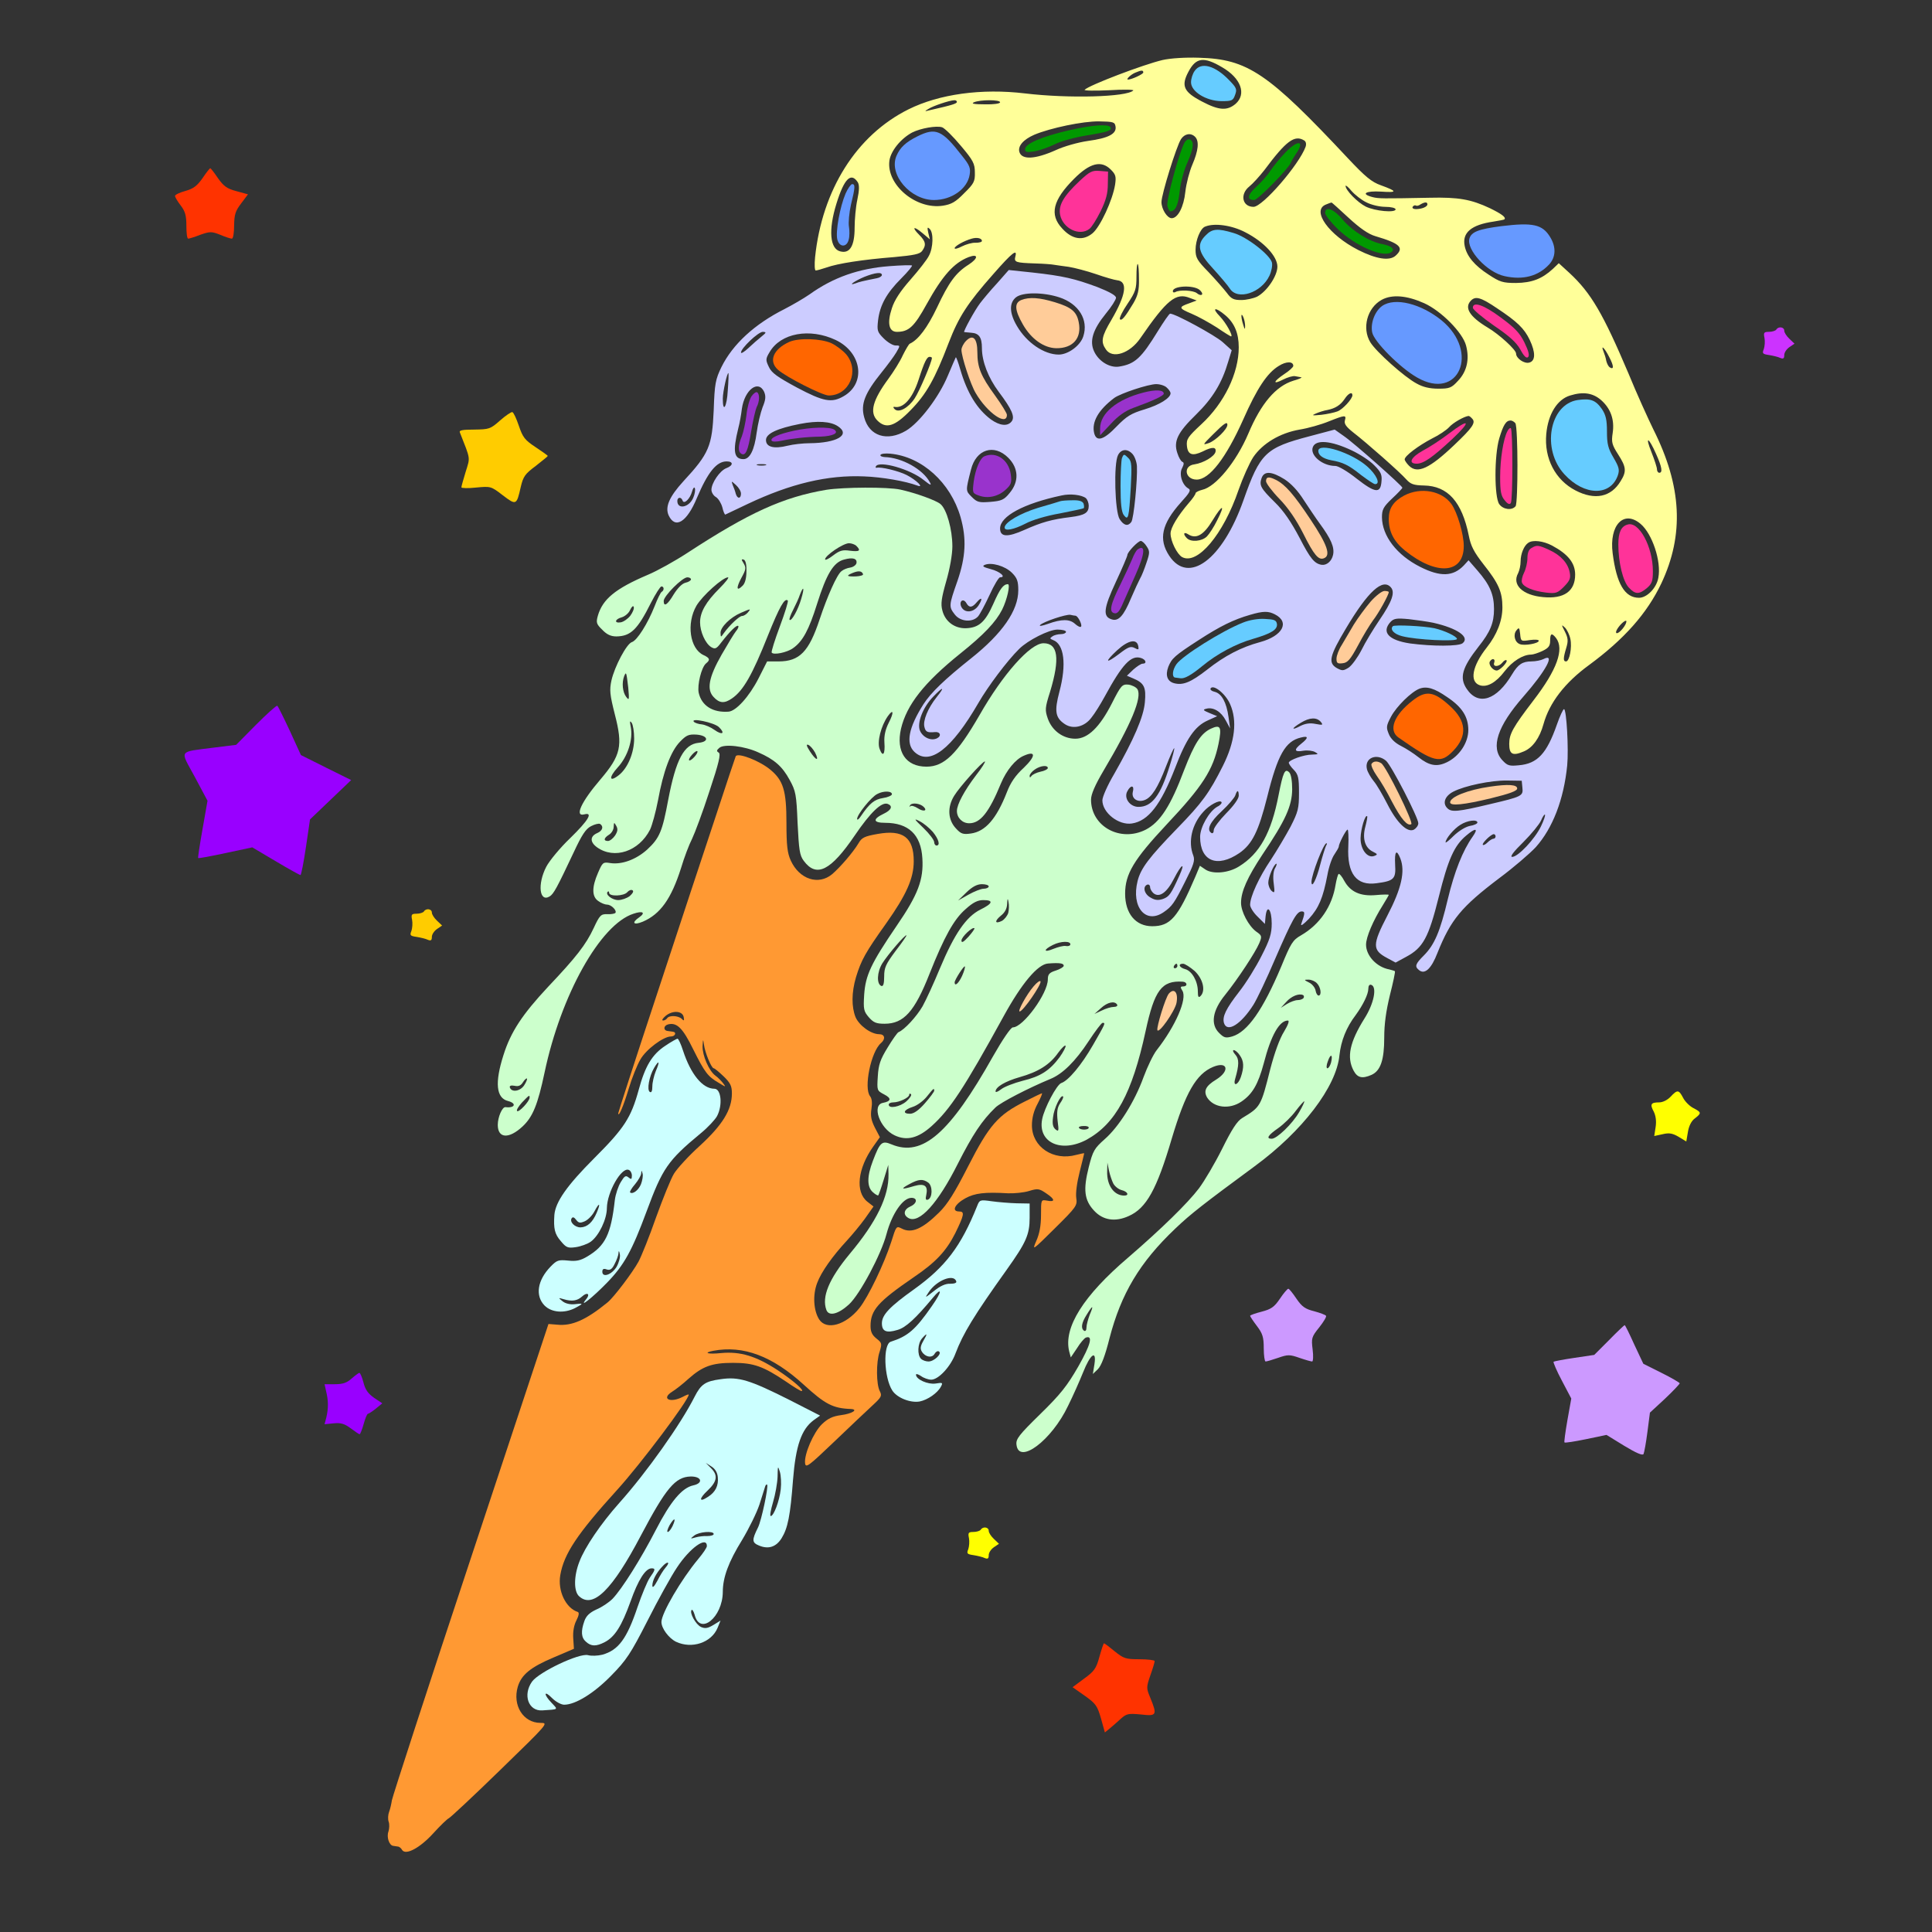 <?xml version="1.0" encoding="UTF-8" standalone="no"?>
<svg
   xmlns:dc="http://purl.org/dc/elements/1.1/"
   xmlns:cc="http://creativecommons.org/ns#"
   xmlns:rdf="http://www.w3.org/1999/02/22-rdf-syntax-ns#"
   xmlns:svg="http://www.w3.org/2000/svg"
   xmlns="http://www.w3.org/2000/svg"
   xmlns:sodipodi="http://sodipodi.sourceforge.net/DTD/sodipodi-0.dtd"
   xmlns:inkscape="http://www.inkscape.org/namespaces/inkscape"
   version="1.0"
   width="850pt"
   height="850pt"
   viewBox="0 0 850 850"
   preserveAspectRatio="xMidYMid meet"
   id="svg2"
   inkscape:version="0.91 r13725"
   sodipodi:docname="IMG_1719.svg">
  <rect x="0" y="0" width="850" height="850" fill="#333333" stroke="none"/>
  <defs
     id="defs124" />
  <sodipodi:namedview
     pagecolor="#ffffff"
     bordercolor="#666666"
     borderopacity="1"
     objecttolerance="10"
     gridtolerance="10"
     guidetolerance="10"
     inkscape:pageopacity="0"
     inkscape:pageshadow="2"
     inkscape:window-width="1920"
     inkscape:window-height="980"
     id="namedview122"
     showgrid="false"
     inkscape:zoom="0.62824358"
     inkscape:cx="737.5857"
     inkscape:cy="777.05985"
     inkscape:window-x="0"
     inkscape:window-y="1"
     inkscape:window-maximized="1"
     inkscape:current-layer="svg2" />
  <g
     transform="translate(0,850) scale(0.1,-0.1)"
     fill="#000000"
     stroke="none"
     id="g6">
    <path
       d="M0 4250 l0 -4250 4250 0 4250 0 0 4250 0 4250 -4250 0 -4250 0 0 -4250z m5392 4044 c155 -36 307 -151 489 -371 122 -146 191 -201 288 -230 62 -18 64 -18 106 -9 36 8 129 8 167 1 55 -11 125 -48 180 -96 42 -36 65 -49 88 -49 70 0 139 -56 156 -125 4 -18 29 -50 61 -79 90 -81 149 -181 273 -460 32 -74 83 -183 113 -242 94 -186 124 -311 114 -469 -16 -237 -127 -418 -378 -615 l-114 -89 3 -183 c4 -218 -10 -304 -64 -415 -48 -96 -114 -168 -228 -248 -175 -122 -230 -183 -271 -306 -30 -88 -59 -135 -87 -143 -25 -6 -67 2 -85 16 -8 6 -15 3 -22 -9 -17 -33 -40 -185 -40 -268 0 -96 -17 -143 -66 -180 -34 -27 -62 -29 -136 -13 -12 2 -38 -29 -86 -102 -44 -66 -97 -131 -145 -175 -70 -66 -106 -91 -333 -241 -239 -157 -305 -250 -410 -574 -52 -162 -85 -210 -146 -210 -24 0 -28 -7 -54 -86 -44 -136 -106 -218 -202 -268 -72 -37 -131 -5 -140 76 -6 57 16 91 110 168 41 34 93 87 116 119 l40 58 -19 39 c-13 25 -20 58 -20 95 0 111 86 229 288 397 130 108 185 163 268 265 58 71 84 116 140 242 10 22 20 43 21 46 2 4 -7 9 -20 13 -14 3 -38 21 -55 40 l-30 34 -16 -41 c-8 -23 -31 -95 -51 -160 -59 -196 -125 -306 -208 -346 -69 -33 -153 -23 -201 24 -17 17 -20 15 -84 -46 -70 -68 -242 -233 -302 -290 -42 -41 -105 -159 -154 -293 -21 -54 -48 -116 -62 -137 -45 -72 -144 -100 -229 -65 l-39 17 -55 -54 c-31 -30 -119 -116 -197 -191 l-141 -136 -6 -73 c-7 -91 -29 -148 -75 -188 -31 -28 -40 -31 -81 -26 -25 3 -55 8 -66 12 -27 8 -52 -42 -65 -133 -5 -37 -14 -98 -19 -136 -18 -126 -90 -180 -214 -162 -30 5 -58 18 -84 41 l-40 34 -49 -81 c-61 -104 -150 -194 -236 -239 -55 -28 -116 -82 -330 -290 -350 -339 -393 -379 -420 -380 -81 -5 -135 15 -173 65 -24 31 -26 39 -16 66 5 17 6 28 1 25 -9 -6 -5 60 6 76 2 5 7 22 9 38 3 30 69 232 471 1445 224 676 225 679 206 700 -64 70 -55 150 27 238 l40 44 -15 44 c-32 92 11 200 129 326 l74 79 160 480 c89 264 165 489 169 499 7 18 5 18 -26 -4 -48 -34 -97 -49 -136 -40 -31 7 -37 4 -69 -32 -115 -126 -227 -384 -261 -597 -30 -193 -57 -245 -149 -287 -61 -29 -89 -30 -115 -4 -24 24 -26 69 -4 133 15 44 15 47 -7 76 -31 42 -22 114 30 231 50 113 73 144 199 274 108 111 164 189 193 270 16 46 16 53 2 75 -20 31 -13 94 18 155 l23 47 -26 26 -26 26 -20 -39 c-10 -22 -29 -70 -42 -107 -39 -118 -92 -156 -145 -102 -55 54 -10 194 90 282 47 42 55 53 55 84 0 44 43 131 98 197 76 91 86 139 56 256 -23 86 -15 186 20 254 22 44 24 52 10 52 -28 0 -91 41 -103 67 -16 35 -14 53 15 111 33 67 85 108 214 170 80 38 267 149 298 177 9 8 14 86 7 102 -5 14 -10 7 -21 -28 -34 -114 -139 -156 -195 -78 -26 37 -29 101 -5 147 9 17 40 59 69 94 87 102 100 135 98 251 -1 115 10 170 51 249 59 112 155 198 300 268 98 48 102 54 112 205 17 231 154 483 329 608 187 133 351 164 687 132 89 -9 125 0 335 80 155 59 204 74 274 82 25 3 47 7 49 8 9 8 134 1 184 -11z m-4426 -533 c35 -55 42 -60 106 -80 l68 -22 -40 -53 c-39 -51 -40 -55 -40 -130 0 -70 -2 -77 -17 -71 -10 4 -41 16 -69 27 l-51 20 -63 -26 c-35 -14 -65 -26 -67 -26 -2 0 -3 34 -3 77 0 73 -1 78 -40 129 l-40 53 68 22 c64 20 71 25 106 80 21 33 39 59 41 59 2 0 20 -26 41 -59z m6904 -678 c7 -21 26 -50 44 -65 l31 -28 -32 -25 c-20 -16 -37 -41 -43 -66 l-11 -39 -33 25 c-23 17 -45 25 -74 25 l-41 0 14 41 c13 35 13 45 0 76 -8 19 -15 37 -15 39 0 2 19 4 43 4 30 0 51 7 72 25 17 13 31 24 32 25 1 0 7 -17 13 -37z m-5474 -541 c74 -49 74 -47 -10 -107 -31 -22 -56 -44 -56 -50 0 -5 -10 -43 -23 -83 l-22 -74 -66 50 -66 50 -83 -5 c-78 -6 -83 -5 -78 13 3 10 14 49 23 85 l18 65 -26 70 c-15 38 -27 73 -27 77 0 4 36 7 81 7 l81 0 66 55 67 55 28 -82 c27 -82 28 -84 93 -126z m-1107 -1216 l59 -125 121 -61 c67 -33 121 -62 121 -64 0 -2 -44 -47 -98 -100 l-98 -96 -21 -136 c-12 -74 -23 -137 -26 -140 -2 -2 -57 27 -123 65 l-119 70 -135 -28 c-74 -16 -136 -28 -137 -27 -2 2 9 66 23 144 l26 142 -61 115 c-34 63 -61 119 -61 124 0 4 61 17 135 27 l135 18 92 96 c51 54 96 98 101 99 4 0 34 -55 66 -123z m631 -803 c7 -21 26 -50 44 -65 l31 -28 -32 -25 c-20 -16 -37 -41 -43 -66 l-11 -39 -33 25 c-23 17 -45 25 -74 25 l-41 0 14 41 c13 35 13 45 0 76 -8 19 -15 37 -15 39 0 2 19 4 43 4 30 0 51 7 72 25 17 13 31 24 32 25 1 0 7 -17 13 -37z m5572 -884 l49 -23 -40 -40 c-22 -23 -42 -53 -45 -68 -3 -16 -8 -39 -11 -52 l-5 -25 -45 25 c-39 22 -52 25 -100 19 -30 -4 -55 -3 -55 1 0 5 5 28 10 52 9 37 7 49 -15 91 l-25 50 54 6 c45 6 60 13 92 46 l39 40 24 -50 c20 -40 33 -53 73 -72z m-1782 -809 c38 -56 44 -61 110 -81 39 -11 70 -23 70 -26 0 -2 -20 -29 -44 -59 l-44 -54 5 -75 6 -75 -75 26 -75 25 -52 -21 c-80 -31 -81 -31 -81 52 0 68 -2 74 -41 126 -23 29 -37 57 -33 61 5 4 36 16 69 25 55 16 63 23 100 77 22 32 41 59 42 59 1 0 21 -27 43 -60z m1642 -356 l100 -49 -82 -78 -81 -78 -16 -110 c-9 -60 -22 -109 -27 -109 -6 0 -48 23 -94 50 -46 28 -91 50 -101 50 -9 0 -59 -9 -110 -20 -52 -12 -95 -19 -97 -17 -2 2 6 53 17 114 l21 110 -50 100 -51 100 112 16 112 16 75 82 75 82 49 -105 49 -105 99 -49z m-5732 -25 c11 -43 19 -56 61 -86 27 -19 47 -39 43 -44 -3 -5 -24 -22 -47 -38 -36 -24 -45 -38 -60 -91 l-18 -61 -49 41 c-50 42 -50 42 -112 35 -49 -6 -60 -5 -56 6 39 104 40 114 18 168 -11 28 -20 54 -20 56 0 3 28 5 63 5 55 0 67 4 107 34 24 19 48 33 51 30 4 -2 12 -27 19 -55z m2750 -646 c7 -21 26 -50 44 -65 l31 -28 -32 -25 c-20 -16 -37 -41 -43 -66 l-11 -39 -33 25 c-23 17 -45 25 -74 25 l-41 0 14 41 c13 35 13 45 0 76 -8 19 -15 37 -15 39 0 2 19 4 43 4 30 0 51 7 72 25 17 13 31 24 32 25 1 0 7 -17 13 -37z m532 -528 c57 -45 58 -45 138 -45 44 0 80 -3 80 -7 0 -4 -10 -38 -22 -76 l-22 -68 21 -62 c12 -34 25 -71 29 -81 7 -18 3 -19 -73 -12 l-81 6 -61 -51 c-34 -28 -63 -50 -64 -48 -2 2 -13 38 -26 79 -22 73 -25 76 -87 119 -72 50 -72 49 6 102 46 31 52 40 70 100 11 36 20 71 20 78 0 19 13 13 72 -34z"
       id="path8"
       style="fill:none" />
    <path
       d="M5115 8236 c-85 -20 -324 -111 -343 -131 -4 -4 44 -5 107 -2 63 4 111 3 107 -1 -29 -29 -283 -36 -476 -13 -192 23 -378 -3 -513 -70 -229 -114 -380 -354 -411 -651 -3 -32 -2 -58 3 -58 5 0 26 6 47 13 50 18 160 35 299 46 86 8 112 13 122 27 19 26 16 42 -13 71 -35 35 -24 40 15 7 l32 -27 -7 29 c-5 23 -4 27 6 17 18 -16 16 -83 -3 -118 -8 -17 -45 -64 -81 -105 -45 -51 -71 -91 -82 -126 -22 -66 -13 -104 22 -104 52 0 76 22 131 122 70 126 120 182 185 207 43 16 43 -5 0 -33 -57 -36 -87 -77 -140 -190 -42 -88 -82 -141 -119 -158 -4 -1 -18 -25 -31 -51 -12 -27 -41 -73 -63 -103 -70 -95 -84 -149 -49 -184 38 -38 76 -27 146 45 69 70 107 137 168 297 44 114 82 173 196 302 84 96 107 113 97 77 -6 -25 2 -27 86 -30 38 -1 76 -4 85 -6 9 -1 38 -6 64 -9 25 -4 79 -18 120 -32 40 -14 82 -26 93 -27 48 -5 39 -64 -25 -174 -44 -74 -48 -97 -24 -131 29 -42 105 -17 151 50 117 170 157 202 218 177 l30 -11 -32 -12 c-49 -17 -48 -22 9 -46 29 -12 79 -40 112 -61 32 -22 60 -39 62 -39 11 0 -22 60 -49 88 -38 39 -21 43 24 5 40 -34 59 -79 59 -141 0 -114 -64 -246 -165 -339 -59 -55 -66 -65 -63 -95 4 -39 24 -46 70 -24 41 21 60 20 56 -1 -4 -21 -53 -50 -93 -56 -51 -6 -42 -67 10 -67 56 0 129 95 205 265 60 136 105 204 156 235 33 21 64 21 64 0 0 -5 -18 -22 -40 -36 -49 -33 -52 -48 -5 -24 20 10 43 17 53 15 9 -2 22 -4 27 -5 6 -1 -10 -8 -35 -15 -77 -24 -142 -100 -198 -233 -53 -124 -143 -234 -203 -247 -16 -4 -29 -11 -29 -15 0 -5 -13 -24 -29 -42 -49 -57 -81 -110 -81 -135 0 -34 29 -92 51 -104 67 -36 181 99 248 295 19 54 48 119 65 145 41 60 117 106 204 121 37 6 94 22 128 36 73 29 78 29 71 4 -4 -15 6 -28 36 -52 61 -47 208 -177 234 -207 19 -21 32 -26 78 -27 105 -2 167 -72 197 -220 9 -47 23 -73 65 -127 66 -83 83 -121 83 -189 0 -59 -24 -120 -69 -177 -64 -81 -77 -151 -30 -166 32 -10 71 12 109 62 33 43 80 73 116 73 9 0 31 7 50 16 27 13 34 22 34 45 0 33 7 36 26 12 37 -49 4 -140 -99 -274 -91 -119 -107 -148 -107 -192 0 -46 15 -54 64 -33 39 16 70 59 87 121 26 93 93 181 200 259 155 114 255 227 318 359 101 214 91 427 -35 678 -23 47 -73 157 -109 245 -112 264 -165 355 -260 443 l-47 43 -26 -25 c-48 -44 -92 -61 -162 -62 -58 0 -71 4 -121 37 -62 40 -96 81 -105 126 -12 58 29 93 126 107 25 4 47 8 49 10 8 9 -13 24 -64 49 -83 39 -138 49 -265 46 -210 -4 -225 -4 -252 3 -53 14 -30 28 38 24 73 -5 73 1 -1 28 -40 14 -68 37 -145 119 -352 376 -441 436 -655 442 -60 2 -124 -2 -160 -10z m262 -32 c83 -48 108 -118 59 -161 -37 -31 -73 -29 -147 10 -81 42 -94 69 -60 132 33 62 67 67 148 19z m-347 -23 c0 -7 -51 -31 -67 -31 -11 0 12 22 31 30 28 12 36 12 36 1z m-820 -129 c0 -8 -19 -14 -120 -37 -23 -6 -24 -5 -5 6 20 13 91 37 113 38 6 1 12 -3 12 -7z m190 -2 c0 -6 -29 -10 -67 -9 -47 0 -62 3 -48 9 28 12 115 12 115 0z m508 -107 c5 -32 -32 -51 -121 -63 -43 -6 -107 -24 -143 -41 -90 -40 -148 -43 -159 -8 -8 26 17 55 65 76 71 30 215 60 285 59 64 -1 70 -3 73 -23z m-681 -84 c55 -65 62 -79 62 -118 1 -39 -4 -49 -47 -91 -38 -39 -56 -49 -94 -55 -118 -18 -249 92 -235 198 6 43 50 97 100 124 38 19 107 31 132 23 11 -4 48 -40 82 -81z m1031 39 c19 -19 14 -62 -12 -122 -13 -30 -27 -84 -31 -120 -7 -67 -33 -116 -60 -116 -20 0 -45 40 -45 71 0 34 66 246 86 277 16 24 43 29 62 10z m480 -16 c8 -5 10 -16 6 -28 -29 -79 -189 -264 -229 -264 -50 0 -61 56 -18 90 15 12 44 44 66 72 96 129 133 156 175 130z m-851 -128 c22 -22 24 -31 19 -66 -11 -69 -65 -185 -99 -214 -42 -35 -90 -28 -134 21 -57 61 -41 125 53 219 69 69 119 82 161 40z m-1113 -56 c7 -12 7 -34 -2 -76 -7 -32 -12 -88 -12 -124 0 -80 -21 -115 -63 -104 -46 11 -53 94 -17 210 34 110 64 140 94 94z m2237 -88 c21 -11 58 -20 84 -20 25 0 45 -5 45 -11 0 -16 -90 -8 -131 12 -36 18 -89 72 -89 91 0 5 12 -5 26 -22 15 -17 44 -40 65 -50z m-78 -68 c50 -46 87 -72 118 -81 109 -32 128 -51 89 -86 -27 -24 -85 -15 -164 25 -130 66 -207 174 -143 200 12 5 23 9 25 9 1 1 35 -30 75 -67z m347 59 c0 -11 -25 -21 -51 -21 -11 0 -17 5 -14 10 4 6 10 8 14 6 4 -3 13 -1 21 5 19 11 30 11 30 0z m-801 -123 c82 -42 141 -106 141 -151 0 -41 -46 -109 -89 -132 -17 -8 -48 -15 -70 -15 -33 0 -44 5 -63 31 -13 17 -49 58 -80 91 -51 52 -58 64 -58 99 0 42 21 94 42 102 41 17 118 6 177 -25z m-1159 -38 c0 -5 -12 -8 -28 -8 -15 1 -42 -7 -60 -16 -17 -9 -32 -13 -32 -8 0 9 40 32 75 42 23 7 45 2 45 -10z m691 -169 c1 -48 -5 -71 -24 -104 -37 -62 -53 -81 -60 -71 -3 5 12 36 34 68 35 52 39 65 39 119 0 33 2 58 6 55 3 -3 5 -33 5 -67z m265 -45 c10 -8 16 -18 12 -22 -4 -4 -14 -1 -22 6 -16 13 -77 16 -95 5 -6 -3 -11 -2 -11 4 0 23 86 28 116 7z m990 -60 c75 -34 169 -129 184 -186 16 -60 4 -114 -35 -155 -29 -32 -38 -35 -87 -35 -38 0 -68 7 -96 23 -53 28 -178 140 -203 181 -38 62 -14 152 50 187 46 25 111 19 187 -15z m320 -22 c89 -59 120 -89 144 -139 26 -55 26 -92 -1 -100 -22 -7 -59 18 -59 40 0 16 -74 84 -125 114 -80 48 -104 88 -73 119 20 20 43 14 114 -34z m-1108 -79 c0 -16 -2 -15 -8 5 -11 34 -11 60 0 35 5 -11 8 -29 8 -40z m1602 -136 c21 -40 21 -57 2 -45 -5 3 -12 16 -15 28 -2 13 -8 31 -12 41 -14 34 5 16 25 -24z m-2980 -4 c0 -17 -55 -147 -76 -178 -28 -42 -70 -65 -88 -47 -7 7 -7 11 -1 10 39 -8 79 36 106 118 26 81 37 102 49 102 6 0 10 -2 10 -5z m1850 -164 c0 -16 -43 -63 -66 -71 -13 -5 -45 -12 -71 -15 -41 -4 -44 -3 -23 6 14 6 36 13 49 15 36 7 59 22 77 49 16 25 34 33 34 16z m1094 -21 c43 -38 60 -87 51 -146 -6 -39 -3 -51 24 -93 36 -56 38 -75 11 -118 -42 -70 -113 -85 -198 -41 -89 46 -139 141 -129 249 8 87 48 152 105 169 58 18 100 11 136 -20z m-566 -83 c15 -17 0 -39 -79 -114 -110 -105 -163 -129 -200 -92 -10 10 -19 23 -19 28 0 15 60 60 119 91 31 15 65 38 76 50 17 20 67 48 86 50 4 0 11 -6 17 -13z m189 -19 c12 -19 12 -351 1 -365 -16 -20 -55 -15 -72 9 -22 31 -22 214 0 289 18 60 30 79 50 79 7 0 16 -6 21 -12z m-1267 -7 c0 -19 -51 -69 -81 -80 -30 -10 -29 -9 17 37 50 50 64 59 64 43z m1886 -128 c26 -58 30 -83 14 -83 -5 0 -10 7 -10 15 0 9 -11 42 -24 75 -30 74 -13 68 20 -7z m-1931 -292 c-14 -29 -35 -61 -45 -71 -22 -22 -70 -26 -88 -8 -19 19 -14 30 6 17 35 -22 68 -3 107 62 44 72 57 72 20 0z m1863 -16 c51 -43 92 -165 78 -237 -8 -45 -50 -88 -85 -88 -63 0 -99 62 -116 196 -16 124 49 192 123 129z m-390 -95 c71 -38 102 -77 102 -128 0 -73 -49 -108 -141 -99 -90 8 -138 54 -110 105 6 12 11 35 11 52 0 33 15 70 34 82 20 14 66 8 104 -12z m323 -348 c-14 -26 -41 -48 -41 -33 0 13 31 49 43 50 4 1 3 -7 -2 -17z m-242 -63 c8 -37 -4 -99 -19 -99 -13 0 -13 14 1 60 9 30 8 43 -6 71 -16 31 -16 33 0 18 9 -9 20 -31 24 -50z m-178 -5 c21 3 39 2 39 -3 0 -12 -63 -23 -83 -15 -23 8 -31 42 -15 61 11 14 13 12 16 -16 3 -33 4 -33 43 -27z m-157 -99 c-8 -20 20 -20 36 0 7 9 15 13 18 10 7 -7 -29 -45 -43 -45 -18 0 -38 27 -30 40 10 16 25 12 19 -5z"
       id="path10"
       style="fill:#ffff99" />
    <path
       d="M5256 8188 c-9 -12 -16 -35 -16 -50 0 -41 66 -82 133 -83 47 0 52 2 61 28 9 24 6 31 -25 63 -63 66 -125 83 -153 42z"
       id="path12"
       style="fill:#66ccff" />
    <path
       d="M4700 7926 c-117 -27 -190 -59 -190 -82 0 -14 7 -15 41 -10 22 4 63 18 89 31 27 14 90 31 140 39 97 16 114 22 105 37 -10 14 -82 9 -185 -15z"
       id="path14"
       style="fill:#009900" />
    <path
       d="M4036 7900 c-52 -26 -76 -49 -92 -86 -35 -82 61 -194 165 -194 78 0 147 49 157 111 5 29 0 42 -33 83 -89 115 -116 126 -197 86z"
       id="path16"
       style="fill:#6699ff" />
    <path
       d="M5211 7872 c-24 -45 -81 -255 -75 -278 3 -13 9 -24 13 -24 22 1 34 25 41 87 4 39 19 96 35 130 27 62 30 93 8 100 -6 2 -16 -4 -22 -15z"
       id="path18"
       style="fill:#009900" />
    <path
       d="M5654 7828 c-23 -24 -51 -59 -64 -78 -12 -19 -40 -51 -62 -71 -40 -36 -44 -59 -10 -59 16 0 152 139 161 164 2 6 12 23 22 38 43 61 9 65 -47 6z"
       id="path20"
       style="fill:#009900" />
    <path
       d="M4750 7704 c-70 -66 -94 -106 -86 -149 12 -60 85 -96 129 -62 9 6 31 41 49 77 24 49 32 79 32 120 l1 55 -37 3 c-33 3 -44 -3 -88 -44z"
       id="path22"
       style="fill:#ff3399" />
    <path
       d="M3720 7648 c-24 -56 -45 -168 -36 -202 9 -35 42 -35 50 0 4 14 4 40 1 57 -3 18 1 61 9 97 19 77 19 90 5 90 -5 0 -19 -19 -29 -42z"
       id="path24"
       style="fill:#6699ff" />
    <path
       d="M5830 7563 c0 -9 25 -41 56 -71 74 -72 197 -126 233 -103 21 13 5 29 -37 37 -56 10 -132 57 -175 108 -39 47 -77 61 -77 29z"
       id="path26"
       style="fill:#009900" />
    <path
       d="M5305 7465 c-42 -41 -34 -76 33 -148 31 -34 64 -73 73 -87 34 -53 139 -18 174 57 9 19 14 45 11 58 -9 34 -110 113 -169 130 -70 21 -94 19 -122 -10z"
       id="path28"
       style="fill:#66ccff" />
    <path
       d="M6081 7154 c-32 -23 -52 -75 -44 -116 7 -40 122 -156 198 -199 183 -105 276 112 108 251 -91 74 -206 103 -262 64z"
       id="path30"
       style="fill:#6699ff" />
    <path
       d="M6480 7146 c0 -8 42 -43 92 -78 69 -47 99 -74 117 -106 16 -30 27 -40 34 -33 7 7 2 27 -16 64 -21 43 -43 65 -104 110 -75 56 -123 72 -123 43z"
       id="path32"
       style="fill:#ff3399" />
    <path
       d="M6941 6740 c-124 -19 -160 -217 -58 -327 87 -95 203 -97 235 -4 8 24 5 36 -19 77 -24 41 -29 60 -29 115 0 52 -5 73 -22 99 -28 40 -50 48 -107 40z"
       id="path34"
       style="fill:#66ccff" />
    <path
       d="M6374 6592 c-34 -26 -84 -59 -113 -74 -53 -29 -68 -58 -28 -58 30 0 69 27 157 109 85 80 76 93 -16 23z"
       id="path36"
       style="fill:#ff3399" />
    <path
       d="M6632 6603 c-18 -34 -32 -123 -32 -202 0 -64 4 -83 20 -102 13 -17 22 -20 27 -12 9 12 9 321 0 329 -3 3 -10 -3 -15 -13z"
       id="path38"
       style="fill:#ff3399" />
    <path
       d="M7160 6192 c-28 -8 -40 -35 -40 -87 0 -79 20 -162 46 -190 29 -31 45 -31 80 -2 22 19 26 31 26 74 0 108 -62 222 -112 205z"
       id="path40"
       style="fill:#ff3399" />
    <path
       d="M6738 6089 c-12 -6 -18 -22 -18 -45 0 -19 -7 -48 -15 -64 -8 -16 -12 -35 -9 -43 7 -20 49 -37 105 -44 44 -5 51 -3 80 26 26 27 30 37 25 63 -8 41 -40 76 -91 99 -46 21 -54 22 -77 8z"
       id="path42"
       style="fill:#ff3399" />
    <path
       d="M6605 7505 c-100 -13 -131 -25 -140 -54 -15 -49 78 -150 155 -166 81 -18 148 0 196 52 29 32 31 76 4 120 -34 56 -76 65 -215 48z"
       id="path44"
       style="fill:#6699ff" />
    <path
       d="M3913 7329 c-135 -10 -248 -50 -351 -124 -26 -18 -76 -47 -111 -65 -131 -66 -227 -154 -277 -255 -26 -54 -30 -72 -34 -190 -7 -157 -20 -190 -133 -312 -63 -69 -82 -114 -65 -151 29 -61 80 -29 124 77 48 113 86 161 131 161 30 0 30 -18 -2 -30 -28 -11 -65 -65 -65 -95 0 -11 9 -26 20 -32 11 -7 23 -27 28 -45 4 -18 10 -32 13 -32 2 1 47 22 99 47 188 89 351 128 512 121 80 -3 182 -21 233 -40 34 -13 -3 24 -46 46 -35 18 -114 37 -132 32 -5 -1 -6 2 -3 7 16 25 151 -13 210 -61 29 -23 36 -26 27 -10 -30 57 -123 109 -199 111 -13 1 -21 5 -18 10 3 5 22 7 43 5 139 -13 265 -127 309 -279 27 -95 23 -175 -14 -282 -38 -108 -38 -112 -11 -147 24 -31 77 -36 102 -8 8 9 31 52 51 95 19 42 40 77 46 77 29 0 -1 26 -41 36 -33 9 -40 13 -26 19 29 12 89 -5 119 -35 23 -23 28 -37 28 -77 0 -89 -70 -190 -207 -299 -118 -94 -177 -151 -210 -202 -66 -104 -79 -173 -40 -210 67 -63 164 12 282 216 41 71 126 185 179 237 38 38 131 85 168 85 21 0 38 -4 38 -10 0 -5 -10 -10 -22 -10 -13 0 -30 -4 -38 -10 -12 -8 -12 -10 3 -16 49 -18 60 -107 28 -227 -23 -87 -18 -115 24 -143 36 -24 87 -12 117 29 14 17 40 59 58 92 78 143 116 184 160 170 22 -7 27 -25 7 -25 -7 0 -25 -12 -41 -26 l-28 -27 28 -12 c48 -20 57 -39 51 -104 -5 -64 -49 -165 -135 -316 -29 -49 -52 -101 -52 -116 0 -55 72 -111 130 -102 72 11 127 82 190 244 49 129 87 184 143 209 l42 19 -34 14 c-29 12 -30 15 -13 19 30 8 65 -13 85 -52 l19 -35 -7 50 c-9 65 -30 103 -60 111 -14 3 -22 10 -19 15 12 20 66 -23 86 -69 32 -73 22 -164 -32 -272 -60 -119 -90 -161 -203 -277 -121 -125 -158 -173 -172 -229 -29 -115 36 -192 115 -137 36 25 46 38 95 136 37 73 43 91 35 113 -24 61 -6 138 44 192 26 30 73 55 80 43 3 -4 -5 -14 -18 -20 -36 -20 -76 -90 -76 -133 0 -107 75 -138 173 -71 56 39 84 95 122 246 46 186 80 246 148 262 34 9 35 -1 2 -27 -34 -27 -31 -38 9 -31 19 3 42 0 52 -6 16 -9 15 -10 -14 -11 -35 0 -102 -24 -102 -36 0 -4 10 -19 23 -32 19 -20 22 -35 22 -100 0 -69 -4 -84 -37 -149 -21 -39 -60 -105 -87 -146 -52 -77 -91 -162 -91 -198 0 -11 15 -35 33 -52 l32 -32 3 33 c6 56 27 31 27 -31 0 -45 -8 -71 -45 -143 -24 -48 -68 -119 -98 -157 -59 -76 -75 -110 -67 -138 14 -44 75 -6 130 81 15 24 58 114 95 201 76 175 95 209 117 209 15 0 15 -7 -2 -55 -4 -12 10 -2 34 23 43 47 62 92 81 192 6 35 20 76 31 91 10 15 19 30 19 34 0 13 32 75 39 75 3 0 5 -33 3 -74 -6 -120 36 -174 124 -162 77 10 86 19 82 82 -3 59 6 70 23 27 22 -57 5 -132 -57 -251 -67 -129 -67 -152 -1 -187 l37 -20 46 25 c75 40 99 84 144 264 41 165 68 226 121 270 41 35 55 33 28 -5 -44 -62 -80 -154 -109 -274 -34 -144 -59 -202 -106 -249 -37 -37 -41 -48 -21 -64 25 -21 54 5 81 75 59 147 105 203 273 330 62 46 134 108 160 136 74 83 123 209 138 359 7 72 -3 248 -14 248 -4 0 -18 -30 -31 -67 -45 -129 -86 -173 -168 -180 -41 -4 -50 -2 -72 22 -53 56 -22 150 92 280 100 114 143 194 88 165 -10 -5 -34 -10 -52 -10 -40 0 -59 -13 -85 -56 -68 -115 -149 -141 -200 -65 -33 49 -21 93 52 186 52 65 68 105 68 165 0 64 -18 107 -73 170 l-39 45 -21 -23 c-47 -49 -103 -51 -192 -6 -103 52 -167 136 -168 218 0 34 6 46 45 83 25 23 45 45 45 47 0 8 -213 197 -257 227 l-41 29 -109 -29 c-195 -51 -219 -74 -292 -281 -92 -262 -242 -374 -327 -245 -48 73 -33 140 51 234 40 44 46 55 33 62 -27 15 -42 64 -27 90 8 16 9 24 1 27 -6 2 -16 19 -22 38 -18 52 1 91 81 169 74 72 115 140 142 232 l16 52 -40 36 c-34 30 -208 125 -231 125 -4 0 -28 -35 -54 -77 -73 -119 -101 -145 -171 -156 -40 -6 -88 22 -109 66 -22 46 -6 97 51 167 25 30 45 62 45 70 0 10 -29 26 -82 47 -100 37 -150 49 -286 64 l-104 11 -51 -58 c-29 -31 -62 -71 -75 -88 -23 -30 -75 -125 -70 -127 2 0 16 -2 31 -3 34 -2 47 -20 47 -67 0 -60 28 -131 74 -193 58 -77 73 -111 56 -131 -18 -22 -52 -18 -91 10 -60 45 -104 116 -134 219 -9 31 -18 56 -20 54 -1 -2 -17 -38 -35 -81 -39 -94 -125 -207 -184 -242 -83 -49 -162 -24 -184 59 -16 58 2 105 77 198 25 31 54 70 64 87 18 31 18 31 -3 31 -12 0 -35 14 -52 31 -28 28 -30 34 -25 79 8 67 37 120 102 185 30 30 51 56 47 57 -4 2 -48 1 -99 -3z m-33 -39 c0 -5 -10 -12 -22 -14 -60 -12 -78 -16 -95 -23 -36 -12 -1 12 40 29 48 19 77 22 77 8z m780 -98 c86 -28 130 -99 106 -172 -13 -41 -67 -80 -108 -80 -64 0 -141 52 -184 126 -33 56 -35 101 -4 126 29 23 119 23 190 0z m-1310 -173 c-14 -11 -40 -34 -57 -50 -18 -17 -33 -26 -33 -20 0 19 76 91 96 91 17 -1 16 -3 -6 -21z m327 -15 c115 -55 134 -190 35 -247 -53 -31 -89 -24 -206 38 -85 46 -111 64 -123 90 -15 31 -15 36 3 66 49 84 177 107 291 53z m-475 -221 c-4 -74 -22 -103 -22 -37 0 31 20 119 25 112 1 -2 0 -36 -3 -75z m1932 11 c9 -8 16 -19 16 -24 0 -21 -48 -51 -114 -71 -60 -18 -79 -30 -123 -75 -57 -60 -89 -69 -99 -30 -12 49 18 102 88 155 27 20 150 61 185 61 17 0 39 -7 47 -16z m-1772 -18 c8 -20 7 -34 -7 -68 -9 -24 -21 -74 -26 -112 -10 -76 -30 -116 -58 -116 -42 0 -48 34 -23 135 6 22 13 61 16 87 12 83 72 129 98 74z m324 -151 c58 -38 -3 -74 -124 -75 -29 0 -73 -5 -97 -11 -60 -15 -95 -6 -95 25 0 28 48 51 150 71 77 15 134 11 166 -10z m2262 -107 c34 -16 79 -45 98 -65 29 -29 35 -41 32 -71 -4 -54 -27 -52 -109 12 -40 32 -81 56 -94 56 -57 0 -113 47 -99 83 13 34 79 29 172 -15z m-1512 -32 c46 -46 48 -105 6 -155 -24 -30 -36 -35 -84 -39 -51 -4 -59 -2 -83 22 -27 27 -27 26 -3 120 22 89 101 115 164 52z m547 16 c9 -10 18 -34 19 -53 3 -60 -14 -234 -25 -246 -15 -20 -33 -15 -51 13 -21 32 -27 245 -7 282 14 27 42 29 64 4z m-1615 -49 c-10 -2 -26 -2 -35 0 -10 3 -2 5 17 5 19 0 27 -2 18 -5z m2284 -62 c29 -19 59 -51 84 -91 22 -33 53 -80 70 -103 50 -68 66 -105 59 -138 -6 -28 -28 -47 -50 -44 -32 5 -50 27 -97 118 -37 70 -70 119 -109 157 -63 62 -70 75 -58 108 12 31 45 28 101 -7z m-2392 -63 c0 -23 -16 -24 -23 0 -2 9 -8 26 -13 37 -7 20 -7 20 14 1 12 -11 22 -27 22 -38z m-210 -18 c-18 -43 -70 -53 -70 -14 0 17 17 19 23 2 6 -19 33 7 42 40 4 15 10 21 12 14 3 -7 0 -26 -7 -42z m1728 -2 c6 -6 12 -21 12 -33 0 -31 -17 -42 -80 -50 -83 -10 -128 -23 -202 -56 -76 -34 -108 -32 -108 6 0 54 105 110 270 145 39 9 89 3 108 -12z m267 -212 c14 -21 14 -28 -1 -72 -9 -27 -21 -58 -28 -69 -6 -11 -24 -50 -40 -87 -32 -77 -55 -103 -85 -93 -40 12 -36 48 18 164 28 60 51 114 51 119 0 13 47 62 59 62 6 0 18 -11 26 -24z m1075 -181 c18 -22 5 -61 -51 -143 -27 -40 -63 -99 -79 -132 -17 -33 -42 -67 -56 -77 -24 -15 -29 -15 -53 -2 -39 23 -31 54 40 173 98 165 163 224 199 181z m-1815 -79 c-21 -31 -60 -35 -75 -7 -13 25 8 42 22 17 12 -21 25 -20 45 4 23 27 28 17 8 -14z m1304 -39 c67 -34 34 -95 -65 -122 -82 -22 -156 -60 -234 -122 -71 -55 -105 -69 -144 -59 -30 8 -40 34 -26 72 15 37 27 49 134 118 94 61 153 90 226 111 58 17 80 17 109 2z m-877 -6 c11 -1 31 -42 24 -48 -3 -4 -15 2 -26 12 -24 22 -59 22 -120 0 -25 -9 -40 -11 -34 -5 15 15 114 48 133 45 9 -2 19 -4 23 -4z m1574 -31 c106 -24 162 -63 129 -90 -17 -14 -133 -14 -231 -1 -94 14 -127 49 -87 94 15 16 27 18 81 13 35 -4 84 -11 108 -16z m-1298 -103 c3 -16 1 -17 -16 -8 -17 9 -28 5 -67 -25 -62 -47 -67 -38 -10 15 49 45 87 52 93 18z m1359 -224 c66 -44 93 -87 93 -145 0 -56 -40 -116 -95 -142 -44 -21 -77 -15 -125 23 -20 16 -54 38 -76 49 -26 13 -46 32 -54 53 -12 29 -11 36 10 76 24 45 89 109 125 123 32 12 66 2 122 -37z m-2246 0 c-39 -49 -61 -104 -54 -131 5 -22 13 -26 45 -23 24 3 32 -16 11 -27 -25 -13 -61 2 -75 32 -15 34 12 104 58 151 44 46 53 45 15 -2z m1690 -109 c11 -14 9 -15 -23 -9 -24 5 -45 2 -67 -9 -41 -22 -40 -11 2 14 39 24 70 25 88 4z m-665 -194 c-40 -130 -78 -180 -137 -180 -38 0 -66 39 -49 69 15 29 32 26 24 -3 -7 -29 20 -48 52 -36 31 12 58 54 94 148 18 46 34 82 36 80 2 -2 -7 -37 -20 -78z m952 23 c24 -21 142 -250 142 -275 0 -10 -9 -22 -19 -28 -29 -15 -75 29 -118 114 -20 39 -46 84 -59 99 -13 16 -27 40 -30 53 -12 49 42 72 84 37z m600 -119 c4 -36 -2 -39 -143 -72 -142 -34 -169 -36 -187 -18 -23 22 -11 54 26 73 50 26 166 50 236 49 l65 -1 3 -31z m-1248 -35 c0 -13 -23 -45 -55 -77 -30 -31 -55 -64 -55 -74 0 -11 -4 -16 -10 -13 -23 14 -7 48 45 96 30 28 57 60 60 70 8 25 15 24 15 -2z m1329 -136 c-27 -55 -100 -133 -126 -133 -11 0 5 22 49 65 36 36 71 79 78 95 7 17 15 28 17 26 3 -3 -5 -26 -18 -53z m-772 0 c-14 -52 -2 -93 33 -110 22 -11 22 -13 6 -19 -30 -11 -61 29 -60 79 1 40 20 104 29 96 2 -2 -2 -23 -8 -46z m493 18 c0 -5 -15 -12 -34 -15 -19 -4 -48 -22 -70 -43 -20 -20 -36 -33 -36 -29 0 16 37 60 65 77 31 20 75 25 75 10z m80 -61 c0 -5 -4 -10 -9 -10 -5 0 -17 -7 -26 -16 -9 -9 -18 -14 -21 -11 -6 6 36 47 48 47 4 0 8 -4 8 -10z m-746 -41 c-3 -6 -15 -43 -25 -81 -17 -67 -39 -111 -39 -77 1 33 53 169 66 169 3 0 2 -5 -2 -11z m-225 -100 c-7 -13 -9 -40 -5 -67 5 -39 4 -43 -9 -32 -8 7 -15 23 -15 37 0 23 25 83 36 83 2 0 0 -10 -7 -21z m-420 -31 c-37 -82 -45 -93 -72 -103 -21 -7 -35 -6 -55 6 -28 15 -36 49 -14 57 6 2 12 -3 12 -11 0 -8 7 -20 15 -27 26 -21 59 3 90 64 33 65 52 76 24 14z"
       id="path46"
       style="fill:#ccccff" />
    <path
       d="M4493 7180 c-31 -13 -29 -44 7 -107 37 -65 93 -104 147 -105 74 -1 113 45 99 114 -9 47 -32 66 -104 88 -69 21 -113 24 -149 10z"
       id="path48"
       style="fill:#ffcc99" />
    <path
       d="M3473 6996 c-71 -32 -93 -85 -50 -123 36 -32 195 -113 223 -113 91 0 137 109 77 181 -15 17 -44 39 -65 49 -47 21 -143 24 -185 6z"
       id="path50"
       style="fill:#ff6600" />
    <path
       d="M5031 6773 c-117 -30 -191 -91 -191 -158 l0 -30 48 51 c31 34 64 57 97 69 91 33 135 54 135 63 0 17 -35 19 -89 5z"
       id="path52"
       style="fill:#9933cc" />
    <path
       d="M3306 6756 c-9 -14 -19 -51 -22 -83 -4 -32 -13 -73 -20 -92 -17 -40 -18 -67 -3 -77 19 -12 30 12 44 99 8 48 19 95 24 106 13 24 14 58 2 65 -5 3 -16 -5 -25 -18z"
       id="path54"
       style="fill:#9933cc" />
    <path
       d="M3493 6605 c-69 -15 -106 -32 -98 -44 3 -5 22 -5 44 0 46 10 108 17 171 18 55 2 83 16 60 31 -21 13 -103 11 -177 -5z"
       id="path56"
       style="fill:#9933cc" />
    <path
       d="M5800 6516 c0 -19 21 -34 57 -41 51 -9 75 -20 130 -64 29 -22 57 -41 63 -41 25 0 6 42 -35 78 -69 61 -215 107 -215 68z"
       id="path58"
       style="fill:#66ccff" />
    <path
       d="M4332 6493 c-20 -8 -40 -55 -48 -111 -6 -50 -6 -52 22 -62 39 -15 86 -5 119 26 24 22 27 31 22 67 -9 64 -63 101 -115 80z"
       id="path60"
       style="fill:#9933cc" />
    <path
       d="M4936 6484 c-3 -9 -6 -64 -6 -123 0 -77 4 -113 14 -127 20 -26 23 -14 31 122 5 95 4 114 -10 128 -20 20 -21 20 -29 0z"
       id="path62"
       style="fill:#66ccff" />
    <path
       d="M5570 6383 c0 -9 26 -44 59 -78 39 -40 74 -92 104 -151 48 -96 68 -120 92 -110 31 12 15 59 -59 170 -74 111 -111 154 -153 175 -30 15 -43 14 -43 -6z"
       id="path64"
       style="fill:#ffcc99" />
    <path
       d="M4665 6295 c-5 -2 -49 -15 -97 -29 -79 -24 -148 -64 -148 -87 0 -17 40 -9 91 17 29 16 93 35 151 45 56 11 103 21 106 23 2 3 2 12 -1 21 -5 10 -19 15 -49 14 -24 0 -47 -2 -53 -4z"
       id="path66"
       style="fill:#66ccff" />
    <path
       d="M5004 6082 c-5 -4 -16 -23 -23 -42 -8 -19 -31 -69 -51 -110 -45 -90 -52 -123 -27 -128 13 -3 23 9 38 45 12 26 36 82 55 124 42 94 45 137 8 111z"
       id="path68"
       style="fill:#9933cc" />
    <path
       d="M6030 5853 c-23 -27 -56 -72 -74 -101 -17 -29 -41 -70 -53 -90 -13 -20 -23 -47 -23 -60 0 -19 4 -23 27 -20 22 2 34 16 68 79 22 42 52 91 66 110 25 32 69 112 69 124 0 3 -9 5 -19 5 -11 0 -38 -21 -61 -47z"
       id="path70"
       style="fill:#ffcc99" />
    <path
       d="M5469 5761 c-92 -36 -267 -146 -293 -183 -18 -25 -21 -57 -6 -59 6 -1 16 -2 23 -3 18 -3 47 13 97 54 64 53 148 98 222 119 82 24 109 41 106 66 -3 17 -12 20 -53 22 -30 2 -69 -5 -96 -16z"
       id="path72"
       style="fill:#66ccff" />
    <path
       d="M6128 5745 c-14 -14 5 -35 41 -44 61 -16 241 -25 241 -12 0 11 -55 37 -99 47 -48 10 -176 16 -183 9z"
       id="path74"
       style="fill:#66ccff" />
    <path
       d="M6214 5417 c-81 -63 -107 -130 -61 -162 157 -110 184 -117 241 -58 63 66 58 132 -16 198 -70 64 -105 69 -164 22z"
       id="path76"
       style="fill:#ff6600" />
    <path
       d="M6034 5139 c-3 -6 7 -29 23 -52 17 -23 47 -74 67 -114 40 -76 68 -109 85 -99 11 7 -111 255 -132 268 -17 11 -35 10 -43 -3z"
       id="path78"
       style="fill:#ffcc99" />
    <path
       d="M6555 5039 c-97 -14 -175 -45 -175 -69 0 -17 60 -11 180 18 81 20 115 32 115 43 0 17 -39 20 -120 8z"
       id="path80"
       style="fill:#ffcc99" />
    <path
       d="M4251 7001 c-12 -12 -21 -30 -21 -40 0 -30 40 -153 63 -191 51 -87 137 -146 137 -95 0 7 -24 46 -53 86 -62 85 -77 123 -77 189 0 61 -19 81 -49 51z"
       id="path82"
       style="fill:#ffcc99" />
    <path
       d="M3635 6345 c-189 -32 -339 -100 -610 -277 -55 -36 -134 -80 -175 -97 -143 -61 -199 -107 -220 -181 -8 -29 -6 -36 20 -61 20 -21 38 -29 62 -29 63 1 93 30 152 148 20 39 41 72 46 72 12 0 13 -17 1 -24 -5 -3 -19 -32 -31 -63 -30 -76 -77 -151 -100 -158 -23 -7 -76 -107 -90 -169 -9 -42 -7 -62 15 -149 36 -139 27 -180 -64 -287 -84 -98 -114 -164 -71 -153 41 11 19 -26 -61 -104 -45 -43 -92 -100 -106 -127 -39 -76 -30 -157 15 -130 18 11 32 37 107 196 35 75 52 101 75 113 17 9 35 13 40 10 17 -11 11 -30 -12 -40 -33 -14 -33 -40 -1 -63 76 -54 184 -18 233 78 9 19 25 77 35 129 23 127 56 216 97 258 28 29 38 33 73 31 50 -4 57 -31 9 -36 -65 -6 -100 -73 -134 -250 -26 -140 -38 -169 -93 -220 -49 -44 -112 -67 -163 -59 -31 5 -33 3 -53 -43 -28 -64 -27 -105 1 -124 12 -9 30 -16 39 -16 19 0 45 -27 36 -37 -4 -3 -20 -6 -36 -5 -27 1 -33 -5 -59 -61 -34 -73 -77 -128 -201 -259 -113 -121 -164 -198 -196 -300 -39 -122 -32 -189 20 -202 39 -10 31 -32 -11 -27 -14 2 -34 -43 -34 -78 0 -60 49 -63 109 -7 45 42 67 96 97 238 72 341 245 651 391 698 41 14 55 5 25 -16 -35 -24 -25 -36 16 -19 77 33 125 100 168 235 14 47 36 105 49 130 12 25 47 118 76 208 42 126 51 165 41 171 -10 6 -10 10 3 21 21 18 110 8 171 -20 71 -31 106 -62 138 -121 27 -49 30 -64 35 -190 6 -118 9 -142 27 -166 56 -76 119 -44 225 112 68 100 118 149 145 138 23 -9 16 -27 -18 -43 -50 -24 -47 -40 6 -40 103 0 158 -52 164 -156 6 -94 -19 -160 -113 -297 -113 -166 -137 -217 -143 -303 -4 -64 -2 -73 20 -99 21 -24 33 -29 70 -29 84 0 132 53 198 221 64 161 107 239 158 283 33 30 54 40 78 40 47 0 42 -15 -13 -42 -62 -31 -114 -106 -178 -259 -26 -63 -60 -137 -76 -166 -26 -45 -80 -104 -106 -114 -5 -2 -27 -33 -48 -68 -32 -52 -40 -75 -43 -126 -4 -63 -4 -63 28 -80 33 -17 31 -30 -5 -37 -51 -9 -15 -112 51 -143 53 -25 103 -13 163 41 81 73 143 167 316 482 80 146 151 230 196 233 52 4 69 1 69 -10 0 -5 -16 -15 -35 -21 -29 -9 -35 -17 -35 -39 0 -62 -109 -211 -154 -211 -9 0 -46 -55 -87 -127 -191 -340 -311 -444 -446 -388 -43 18 -51 11 -83 -73 -26 -68 -26 -114 0 -137 11 -10 22 -16 24 -14 2 2 13 33 24 69 l20 65 1 -41 c2 -97 -52 -209 -171 -351 -91 -110 -124 -189 -102 -247 11 -28 52 -18 99 25 48 44 142 221 165 309 24 90 72 160 110 160 28 0 25 -25 -5 -38 -29 -13 -33 -37 -8 -51 47 -26 129 64 217 239 65 128 106 190 165 247 23 23 148 87 242 126 54 22 110 77 169 167 29 44 56 80 61 80 14 0 12 -3 -42 -97 -51 -89 -109 -158 -140 -168 -20 -7 -75 -111 -84 -159 -20 -103 84 -150 196 -90 127 70 200 204 259 477 39 181 71 224 163 218 21 -1 23 -21 2 -21 -12 0 -13 -3 -3 -19 22 -35 -30 -155 -113 -261 -15 -19 -41 -73 -58 -119 -39 -108 -109 -219 -171 -273 -45 -40 -52 -51 -70 -123 -25 -99 -20 -145 24 -192 39 -42 93 -50 152 -23 77 34 123 116 189 340 61 204 108 285 182 316 65 27 75 -18 13 -56 -46 -28 -56 -50 -39 -79 29 -45 98 -53 150 -18 49 33 74 76 99 169 32 124 69 188 106 188 8 0 1 -19 -17 -49 -19 -30 -42 -94 -60 -163 -42 -167 -43 -168 -124 -217 -22 -13 -46 -50 -88 -135 -32 -64 -78 -142 -102 -174 -50 -66 -166 -179 -312 -305 -197 -168 -285 -308 -259 -413 l7 -26 27 40 c14 23 32 44 39 47 33 12 21 -32 -33 -127 -49 -85 -78 -122 -167 -209 -95 -93 -108 -110 -105 -135 10 -90 155 19 227 171 22 44 51 110 66 147 32 81 60 101 50 36 l-7 -43 22 21 c15 15 32 59 51 135 51 197 133 335 290 484 67 64 125 109 349 274 210 154 360 350 373 489 7 63 30 122 72 177 32 44 55 91 55 115 0 13 5 20 13 17 26 -9 12 -82 -30 -148 -65 -104 -79 -170 -48 -229 17 -32 38 -37 79 -19 40 18 56 66 56 164 0 60 8 117 25 187 14 55 24 102 22 105 -2 2 -14 5 -25 8 -55 10 -102 60 -102 109 0 33 31 106 74 174 14 23 26 43 26 45 0 2 -25 2 -57 -1 -68 -6 -112 14 -139 63 -10 19 -21 32 -25 30 -3 -3 -9 -24 -13 -47 -15 -95 -69 -175 -152 -223 -37 -21 -45 -35 -87 -137 -80 -190 -148 -288 -216 -308 -29 -8 -36 -6 -58 16 -38 38 -29 98 27 167 57 71 133 187 150 227 13 31 12 34 -14 52 -33 25 -66 87 -66 126 0 50 28 112 94 212 102 151 130 214 131 287 0 38 -5 67 -13 75 -19 19 -27 1 -47 -101 -32 -165 -83 -257 -174 -313 -46 -29 -114 -35 -147 -14 l-25 17 -20 -48 c-77 -180 -110 -218 -190 -218 -73 0 -119 56 -119 143 0 87 38 150 182 304 159 169 205 240 229 356 15 74 9 86 -34 66 -44 -21 -72 -65 -117 -181 -60 -160 -106 -230 -169 -263 -112 -57 -241 14 -241 132 0 23 17 63 56 129 121 204 170 321 148 357 -6 9 -24 18 -40 20 -27 2 -32 -3 -72 -82 -54 -106 -106 -156 -161 -156 -54 0 -102 35 -121 88 -13 38 -13 47 10 119 44 146 35 213 -29 213 -58 0 -179 -136 -282 -317 -99 -171 -155 -226 -233 -226 -91 0 -135 66 -112 167 25 105 101 202 260 330 105 84 157 139 185 194 22 44 37 112 25 112 -20 -1 -34 -19 -64 -87 -36 -81 -64 -105 -121 -107 -50 -1 -91 30 -103 78 -8 29 -4 55 17 129 16 55 27 118 27 153 0 75 -25 163 -52 186 -18 16 -109 49 -177 64 -55 12 -249 11 -326 -1z m133 -247 c21 -21 13 -26 -28 -21 -33 5 -46 1 -75 -21 -19 -15 -35 -22 -35 -17 0 17 80 71 105 71 11 0 26 -5 33 -12z m0 -76 c-2 -8 -14 -17 -27 -19 -14 -2 -31 -9 -39 -16 -20 -15 -62 -110 -96 -212 -47 -142 -88 -185 -181 -185 l-50 0 -38 -75 c-41 -80 -99 -144 -132 -146 -69 -5 -118 26 -131 83 -7 35 12 112 32 129 20 16 17 24 -11 37 -60 28 -76 139 -31 217 26 44 116 125 139 125 6 0 -11 -22 -38 -49 -59 -59 -85 -104 -85 -149 0 -41 23 -93 49 -109 17 -10 23 -8 44 20 39 50 68 79 75 73 3 -3 -2 -14 -10 -23 -8 -10 -36 -56 -63 -103 -57 -100 -67 -154 -35 -187 25 -27 47 -29 80 -6 50 34 90 104 159 278 50 124 73 166 87 153 3 -4 -13 -55 -35 -114 -22 -59 -38 -110 -36 -115 8 -12 68 0 95 20 42 30 69 80 105 195 41 130 72 182 118 194 39 11 59 5 55 -16z m-484 -36 c0 -29 -6 -53 -17 -63 -27 -27 -29 -10 -5 35 20 36 21 44 10 63 -11 18 -11 20 0 17 8 -3 13 -21 12 -52z m513 -12 c2 -5 -13 -9 -32 -10 -41 -1 -44 3 -12 16 25 10 39 8 44 -6z m-757 -23 c0 -5 -11 -12 -25 -15 -15 -4 -34 -24 -51 -51 -27 -46 -44 -57 -44 -29 0 22 82 104 104 104 9 0 16 -4 16 -9z m485 -86 c-14 -48 -43 -100 -51 -92 -3 2 4 22 15 43 11 22 25 51 30 67 17 44 21 31 6 -18z m-752 -74 c-11 -14 -30 -27 -42 -29 -30 -5 -26 14 4 22 14 4 31 18 37 32 7 15 14 21 16 14 3 -7 -4 -24 -15 -39z m517 14 c-7 -8 -18 -15 -25 -15 -12 0 -54 -39 -80 -75 -14 -20 -14 -20 -15 1 0 25 43 68 90 88 44 19 45 19 30 1z m-526 -330 c5 -55 4 -58 -9 -41 -16 21 -20 62 -9 91 9 22 10 18 18 -50z m1146 -155 c-14 -28 -21 -56 -19 -86 4 -53 -7 -67 -21 -29 -12 31 6 101 36 144 25 35 28 17 4 -29z m-1120 -69 c0 -63 -28 -130 -67 -161 -43 -34 -46 -11 -5 34 44 48 68 123 57 178 -5 25 -4 29 4 18 6 -8 11 -39 11 -69z m373 50 c29 -28 15 -37 -20 -12 -15 11 -40 22 -55 24 -15 1 -31 7 -35 11 -18 20 90 -3 110 -23z m423 -112 c20 -40 4 -36 -23 6 -15 23 -17 32 -7 28 8 -3 21 -18 30 -34z m-531 -19 c-10 -11 -20 -18 -23 -15 -3 3 3 14 13 25 10 11 20 18 23 15 3 -3 -3 -14 -13 -25z m1449 -48 c-36 -33 -58 -65 -74 -107 -46 -118 -95 -173 -158 -182 -35 -5 -44 -2 -66 22 -36 38 -39 94 -8 144 23 38 124 151 135 151 4 0 -13 -28 -39 -61 -51 -67 -84 -128 -84 -157 0 -30 24 -54 54 -54 49 0 87 47 140 176 24 57 64 106 100 121 54 24 54 -1 0 -53z m106 -1 c0 -5 -15 -13 -32 -16 -18 -4 -36 -13 -40 -19 -6 -8 -8 -8 -8 1 0 6 10 19 22 27 25 18 58 21 58 7z m-686 -116 c-1 -5 -18 -13 -39 -16 -38 -6 -59 -23 -97 -79 -9 -14 -17 -20 -17 -13 -1 18 62 97 89 110 28 15 66 13 64 -2z m140 -55 c18 -18 -2 -22 -26 -6 -14 9 -28 13 -33 9 -4 -5 -5 -3 -1 4 7 13 44 9 60 -7z m40 -110 c26 -32 34 -60 16 -60 -5 0 -10 7 -10 15 0 9 -21 37 -47 62 -42 40 -44 44 -17 30 18 -9 43 -30 58 -47z m-1398 -16 c-9 -13 -23 -24 -31 -24 -21 0 -19 13 5 28 11 7 20 22 20 35 1 20 2 20 11 4 8 -14 7 -24 -5 -43z m1644 -224 c0 -5 -10 -10 -22 -10 -12 0 -42 -12 -67 -26 l-46 -26 37 36 c26 25 47 36 68 36 16 0 30 -4 30 -10z m-1579 -42 c-13 -10 -36 -18 -51 -18 -27 0 -59 25 -46 37 3 3 6 1 6 -5 0 -17 65 -15 80 3 7 8 17 12 23 8 6 -4 1 -13 -12 -25z m1665 -74 c-4 -13 -16 -28 -27 -35 -32 -16 -35 -2 -6 22 18 14 27 31 28 52 1 25 3 27 6 8 3 -12 2 -34 -1 -47z m-175 -105 c-22 -24 -31 -29 -31 -17 0 16 49 62 57 54 2 -2 -10 -19 -26 -37z m-321 -63 c-43 -58 -50 -73 -50 -112 0 -32 -4 -44 -12 -42 -22 8 -20 61 4 100 24 38 101 128 106 123 2 -1 -20 -33 -48 -69z m769 28 c-1 -5 -10 -8 -20 -6 -9 2 -33 -4 -53 -12 -45 -19 -48 -5 -3 17 34 17 79 18 76 1z m471 -94 c0 -5 -5 -10 -11 -10 -5 0 -7 5 -4 10 3 6 8 10 11 10 2 0 4 -4 4 -10z m76 -22 c37 -35 49 -87 26 -110 -9 -9 -12 -4 -12 20 0 45 -26 90 -55 98 -27 7 -34 24 -10 24 8 0 31 -15 51 -32z m-1023 -21 c-15 -33 -33 -49 -33 -29 0 11 41 75 45 70 2 -2 -3 -21 -12 -41z m1561 -33 c17 -17 22 -54 7 -54 -5 0 -11 10 -13 22 -2 12 -14 28 -28 35 -24 12 -24 13 -3 13 12 0 29 -7 37 -16z m-59 -65 c-4 -5 -15 -9 -26 -9 -11 0 -32 -8 -47 -17 l-27 -17 24 26 c22 25 56 39 74 30 4 -2 5 -8 2 -13z m-820 -29 c3 -5 -3 -10 -15 -10 -12 0 -35 -7 -53 -16 l-32 -15 28 25 c29 27 61 34 72 16z m-253 -231 c-44 -59 -84 -85 -163 -104 -38 -10 -80 -26 -94 -37 -14 -11 -25 -15 -25 -10 0 20 43 45 106 63 82 23 133 55 170 108 16 22 31 35 32 30 2 -5 -10 -27 -26 -50z m792 9 c19 -26 20 -53 5 -97 -12 -35 -35 -43 -25 -8 18 62 18 88 1 107 -10 11 -13 20 -7 20 6 0 18 -10 26 -22z m402 -33 c-4 -14 -11 -25 -16 -25 -5 0 -5 13 2 31 12 35 23 31 14 -6z m-3550 -100 c-18 -27 -56 -32 -63 -9 -2 7 5 10 21 7 17 -4 28 1 37 16 7 11 15 18 17 16 3 -2 -3 -16 -12 -30z m1804 -24 c0 -4 -18 -29 -41 -55 -27 -31 -49 -46 -65 -46 -35 0 -29 17 11 30 20 6 48 27 63 46 29 36 32 39 32 25z m-123 -47 c-28 -24 -77 -33 -77 -14 0 6 9 10 20 10 26 0 70 21 70 33 0 6 3 7 8 3 4 -4 -6 -19 -21 -32z m-1657 17 c0 -16 -48 -67 -55 -59 -4 4 6 20 21 37 33 34 34 35 34 22z m2334 -25 c-13 -20 -15 -39 -11 -77 6 -45 5 -49 -9 -38 -12 10 -15 25 -11 54 4 39 34 101 44 91 3 -2 -3 -16 -13 -30z m1051 -40 c-29 -50 -97 -116 -120 -116 -26 0 -17 15 29 47 24 17 59 51 77 76 19 25 36 43 37 42 2 -2 -8 -24 -23 -49z m-925 -67 c0 -11 -37 -12 -43 -1 -3 4 6 8 19 8 13 1 24 -2 24 -7z m108 -246 c7 -13 24 -26 37 -29 27 -7 34 -24 11 -24 -45 0 -77 45 -75 107 l1 38 7 -35 c4 -19 13 -45 19 -57z m-814 4 c20 -15 19 -68 -2 -75 -9 -3 -11 3 -7 20 9 41 -7 53 -53 40 -56 -17 -63 -14 -22 8 42 23 60 24 84 7z m710 -582 c-7 -19 -14 -44 -14 -55 0 -12 -4 -18 -10 -15 -16 10 -12 35 11 71 27 44 32 43 13 -1z"
       id="path84"
       style="fill:#ccffcc" />
    <path
       d="M6178 6320 c-48 -26 -68 -56 -68 -103 0 -56 22 -99 71 -139 139 -112 259 -103 259 20 0 51 -28 147 -54 184 -42 59 -135 76 -208 38z"
       id="path86"
       style="fill:#ff6600" />
    <path
       d="M3237 5173 c-2 -5 -41 -120 -86 -258 -46 -137 -161 -487 -257 -778 -96 -290 -174 -531 -174 -535 1 -20 23 32 46 108 14 47 37 104 51 128 25 45 102 102 135 102 19 0 26 19 8 21 -5 1 -15 2 -22 3 -20 2 -20 23 1 29 39 10 65 -16 111 -110 51 -102 64 -119 112 -147 33 -20 33 -20 18 0 -8 10 -23 25 -33 32 -28 21 -57 88 -56 129 2 33 2 34 6 8 4 -35 33 -105 43 -105 4 0 23 -16 43 -35 31 -30 37 -43 37 -76 0 -71 -41 -138 -140 -229 -50 -45 -101 -101 -115 -124 -14 -23 -49 -110 -79 -193 -29 -83 -64 -170 -77 -194 -27 -49 -108 -156 -136 -179 -94 -77 -157 -105 -222 -98 l-38 3 -343 -1035 c-189 -569 -344 -1047 -346 -1061 -2 -14 -7 -37 -12 -50 -5 -13 -6 -33 -2 -44 4 -11 3 -30 -1 -43 -9 -24 3 -61 21 -63 6 -1 15 -2 20 -3 6 0 15 -7 19 -15 16 -25 79 9 138 74 30 33 60 62 67 65 7 3 109 98 227 213 212 206 213 207 177 207 -76 0 -124 77 -100 159 16 53 56 86 158 129 l89 38 -3 46 c-2 29 3 58 14 79 11 22 13 34 6 37 -53 17 -89 93 -77 162 16 94 75 182 250 375 102 112 315 395 315 419 0 3 -12 -2 -27 -10 -55 -28 -95 -8 -46 23 15 9 47 34 71 56 63 56 104 71 197 71 91 0 133 -15 234 -83 33 -23 63 -41 67 -41 17 0 -37 47 -105 92 -95 62 -164 83 -249 75 -57 -6 -81 1 -34 10 132 25 260 -23 398 -149 94 -86 128 -104 207 -107 36 -2 5 -21 -43 -27 -37 -5 -58 -15 -84 -40 -37 -36 -79 -133 -74 -172 3 -22 16 -12 128 95 69 66 145 138 169 160 39 36 42 42 32 62 -16 29 -17 128 -1 174 11 36 10 39 -14 58 -19 15 -26 30 -26 55 0 70 33 107 189 214 99 67 144 116 184 195 39 80 42 95 17 95 -35 0 -20 32 27 58 42 23 86 28 188 22 28 -1 69 3 92 10 39 12 45 11 77 -11 39 -26 39 -39 1 -31 -25 4 -25 4 -25 -64 0 -47 -7 -83 -21 -114 -19 -44 -17 -42 81 55 97 96 100 101 95 135 -3 21 3 67 15 114 11 44 20 80 20 82 0 1 -16 -2 -35 -7 -101 -28 -195 35 -195 130 0 32 8 64 25 95 13 25 22 46 19 46 -2 0 -36 -16 -75 -36 -118 -59 -157 -104 -249 -284 -60 -118 -92 -169 -129 -205 -73 -72 -121 -93 -164 -70 -24 12 -24 11 -46 -59 -31 -96 -101 -242 -140 -291 -60 -75 -145 -99 -177 -50 -25 39 -29 108 -9 160 18 49 68 119 131 187 22 24 58 67 79 96 l38 54 -27 21 c-54 43 -43 146 26 243 l29 41 -22 42 c-16 32 -20 51 -15 83 4 26 2 45 -6 55 -29 36 4 197 48 234 21 18 17 39 -8 39 -36 0 -88 38 -104 75 -18 45 -18 108 2 176 23 75 41 108 133 237 89 126 121 198 121 273 0 105 -47 140 -159 120 -57 -10 -70 -16 -84 -41 -24 -40 -80 -105 -116 -136 -60 -50 -144 -23 -182 60 -15 33 -19 66 -19 166 0 142 -14 186 -70 233 -46 39 -143 77 -153 60z m-229 -1148 c3 -16 1 -18 -9 -7 -16 14 -55 16 -64 2 -3 -5 -12 -10 -18 -10 -7 1 -1 10 12 21 31 25 74 22 79 -6z"
       id="path88"
       style="fill:#ff9933" />
    <path
       d="M4547 4160 c-31 -36 -71 -110 -61 -110 15 0 96 118 92 132 -2 6 -16 -4 -31 -22z"
       id="path90"
       style="fill:#ffcc99" />
    <path
       d="M5142 4128 c-15 -19 -54 -146 -50 -160 6 -18 76 82 84 119 9 46 -10 69 -34 41z"
       id="path92"
       style="fill:#ffcc99" />
    <path
       d="M2927 3899 c-58 -38 -89 -90 -117 -194 -34 -123 -63 -168 -195 -300 -121 -121 -171 -193 -176 -250 -4 -60 1 -84 28 -115 24 -29 31 -32 66 -27 22 3 52 14 66 24 36 26 71 99 71 148 1 70 64 181 96 168 8 -3 14 -14 14 -25 0 -17 -3 -18 -15 -8 -12 10 -18 6 -34 -21 -11 -18 -23 -54 -26 -79 -17 -151 -42 -201 -121 -248 -30 -18 -49 -22 -85 -18 -42 4 -49 2 -77 -27 -58 -60 -68 -128 -26 -171 31 -31 87 -35 134 -11 38 20 38 22 -2 17 -20 -2 -41 3 -53 13 -20 16 -19 16 5 9 37 -11 60 -7 81 12 23 21 37 11 18 -12 -36 -44 30 9 92 73 75 77 110 141 174 314 70 189 93 223 238 343 32 26 64 61 72 76 25 48 18 120 -12 120 -52 0 -104 64 -138 168 -9 28 -20 52 -24 52 -4 0 -29 -14 -54 -31z m-42 -112 c-8 -20 -15 -50 -15 -67 0 -20 -4 -29 -11 -24 -14 8 -3 69 19 106 22 37 26 29 7 -15z m-65 -497 c-11 -27 -37 -46 -48 -36 -2 3 7 19 22 36 14 17 27 39 27 48 1 14 2 14 6 -1 3 -10 -1 -31 -7 -47z m-195 -126 c-18 -42 -41 -63 -71 -64 -25 0 -49 24 -39 40 5 7 11 5 20 -7 11 -14 17 -15 38 -6 15 7 33 26 42 43 22 42 29 38 10 -6z m88 -237 c-21 -35 -63 -50 -63 -22 0 12 6 15 19 10 15 -5 24 1 35 24 9 17 17 38 17 48 1 12 3 11 6 -5 3 -12 -4 -37 -14 -55z"
       id="path94"
       style="fill:#ccffff" />
    <path
       d="M4299 3194 c-71 -177 -139 -267 -277 -366 -108 -77 -142 -113 -142 -150 0 -36 20 -44 69 -29 36 10 80 51 154 140 44 53 42 29 -3 -35 -73 -105 -106 -133 -181 -157 -35 -11 -30 -158 7 -215 21 -32 79 -55 120 -48 35 7 79 37 94 66 9 17 7 18 -24 13 -33 -5 -86 18 -86 39 0 5 10 2 22 -6 12 -9 33 -16 45 -16 32 0 86 58 107 116 33 87 81 166 226 369 84 118 100 153 100 227 l0 63 -57 1 c-32 1 -81 5 -110 9 -51 7 -53 7 -64 -21z m-92 -331 c3 -7 -7 -11 -27 -11 -20 1 -44 -10 -71 -32 -41 -32 -41 -32 -23 -5 34 52 110 82 121 48z m-145 -263 c-13 -23 -14 -34 -6 -47 15 -24 45 -29 56 -9 5 9 14 14 19 10 15 -9 -21 -44 -46 -44 -11 0 -26 5 -33 12 -17 17 -15 68 5 90 23 26 25 22 5 -12z"
       id="path96"
       style="fill:#ccffff" />
    <path
       d="M3170 2432 c-67 -9 -86 -22 -114 -77 -61 -121 -211 -333 -332 -468 -80 -90 -151 -194 -175 -258 -25 -64 -25 -131 -1 -152 61 -56 146 28 272 268 110 208 151 257 218 259 49 1 58 -29 12 -39 -50 -11 -100 -71 -164 -195 -66 -128 -149 -260 -191 -304 -16 -16 -47 -37 -71 -47 -30 -14 -45 -28 -53 -51 -16 -45 -14 -73 7 -91 23 -21 45 -21 82 -2 45 23 75 71 114 179 34 96 66 146 93 146 18 0 16 -7 -8 -41 -11 -16 -35 -74 -54 -129 -47 -140 -84 -190 -155 -210 -20 -5 -48 -6 -63 -2 -39 10 -215 -74 -246 -116 -42 -59 -16 -131 45 -127 73 5 70 2 41 33 -37 38 -34 58 2 21 16 -16 40 -29 53 -29 50 0 132 51 207 128 67 68 86 97 160 242 46 91 104 196 129 233 57 87 132 140 132 95 0 -7 -17 -32 -38 -57 -75 -90 -162 -239 -162 -277 0 -28 32 -71 64 -87 70 -33 156 -4 183 61 l13 32 -31 -19 c-25 -15 -37 -17 -55 -9 -23 11 -52 63 -41 75 3 3 9 -7 13 -21 23 -93 123 -12 124 100 0 64 25 132 85 229 30 50 64 119 76 155 11 36 23 71 25 79 2 8 7 12 9 9 7 -7 -25 -158 -40 -188 -28 -56 -27 -67 5 -80 41 -17 75 -6 99 33 27 44 38 98 50 257 12 150 37 222 91 262 l28 20 -135 69 c-175 88 -223 103 -303 91z m-12 -430 c4 -38 -10 -67 -44 -88 -39 -26 -40 -8 0 29 42 40 45 67 14 98 l-23 23 25 -16 c16 -10 26 -26 28 -46z m277 -54 c-6 -53 -31 -118 -44 -118 -5 0 0 27 10 61 10 33 19 84 20 112 1 48 1 50 10 22 5 -16 7 -51 4 -77z m-476 -162 c-7 -14 -16 -26 -21 -26 -5 0 -1 13 8 30 21 35 30 33 13 -4z m181 -35 c0 -5 -12 -9 -28 -9 -15 1 -38 -2 -52 -6 -24 -7 -24 -6 -6 8 21 17 86 22 86 7z m-212 -148 c-9 -10 -25 -36 -36 -58 -13 -24 -21 -33 -22 -22 0 23 16 55 43 84 24 27 38 22 15 -4z"
       id="path98"
       style="fill:#ccffff" />
    <path
       d="M891 7716 c-24 -34 -40 -46 -75 -56 -26 -7 -46 -17 -46 -22 0 -5 11 -24 25 -42 20 -26 25 -45 25 -89 0 -32 3 -57 8 -57 4 0 28 7 53 17 43 15 50 15 88 0 23 -10 46 -17 51 -17 6 0 10 26 10 58 1 48 5 63 31 97 l30 40 -51 14 c-42 11 -56 22 -81 57 -16 24 -32 44 -34 44 -2 0 -18 -20 -34 -44z"
       id="path100"
       style="fill:#ff3300" />
    <path
       d="M7815 7050 c-3 -5 -18 -10 -32 -10 -22 0 -25 -3 -20 -27 3 -15 1 -37 -3 -49 -8 -19 -5 -22 23 -26 18 -3 40 -8 50 -13 13 -5 17 -2 17 13 0 11 10 26 23 35 l22 15 -22 21 c-13 12 -23 28 -23 36 0 17 -26 20 -35 5z"
       id="path102"
       style="fill:#cc33ff" />
    <path
       d="M2200 6650 c-43 -38 -48 -39 -114 -40 -50 0 -67 -3 -63 -12 48 -122 46 -108 26 -173 -10 -33 -19 -64 -19 -69 0 -4 29 -5 65 -1 64 6 65 6 117 -34 59 -45 61 -44 79 36 11 47 19 58 66 93 29 23 53 42 53 44 0 2 -24 19 -54 39 -47 31 -56 43 -73 93 -11 32 -23 59 -29 61 -5 1 -29 -15 -54 -37z"
       id="path104"
       style="fill:#ffcc00" />
    <path
       d="M1126 5311 l-87 -88 -97 -12 c-160 -21 -151 -7 -85 -129 l56 -105 -22 -125 c-12 -68 -21 -126 -19 -127 2 -2 56 8 121 22 l117 25 103 -61 c57 -34 106 -61 109 -61 3 0 14 55 24 123 l18 122 90 86 91 87 -111 55 -110 55 -49 107 c-27 58 -52 108 -55 110 -4 2 -46 -36 -94 -84z"
       id="path106"
       style="fill:#9900ff" />
    <path
       d="M1865 4490 c-3 -5 -18 -10 -32 -10 -22 0 -25 -3 -20 -27 3 -15 1 -37 -3 -49 -8 -19 -5 -22 23 -26 18 -3 40 -8 50 -13 13 -5 17 -2 17 13 0 11 10 26 23 35 l22 15 -22 21 c-13 12 -23 28 -23 36 0 17 -26 20 -35 5z"
       id="path108"
       style="fill:#ffcc00" />
    <path
       d="M7350 3675 c-14 -15 -35 -25 -50 -25 -37 0 -42 -8 -24 -41 9 -19 12 -42 8 -68 l-6 -39 37 8 c29 7 44 4 71 -12 l33 -20 7 41 c4 26 15 49 30 60 31 24 30 27 -6 46 -16 8 -37 29 -45 45 -19 36 -25 37 -55 5z"
       id="path110"
       style="fill:#ffff00" />
    <path
       d="M5631 2786 c-25 -37 -39 -46 -81 -57 -27 -7 -50 -15 -50 -18 0 -3 14 -24 30 -45 25 -33 30 -49 30 -98 0 -32 4 -58 8 -58 5 0 29 7 55 16 43 15 51 15 94 0 26 -9 51 -16 56 -16 4 0 6 23 2 53 -6 49 -5 55 29 97 19 24 33 47 30 51 -2 4 -26 13 -52 20 -40 10 -54 20 -78 55 -16 24 -32 44 -36 44 -4 0 -21 -20 -37 -44z"
       id="path112"
       style="fill:#cc99ff" />
    <path
       d="M7079 2604 l-65 -65 -87 -13 c-48 -7 -89 -15 -92 -17 -2 -3 14 -41 37 -84 l41 -78 -17 -95 c-9 -52 -15 -96 -13 -98 2 -3 45 4 94 14 l91 19 78 -48 c53 -32 81 -44 85 -36 3 7 11 50 17 97 l11 85 66 61 c36 34 65 65 65 68 0 3 -36 24 -80 46 l-80 40 -40 85 c-21 47 -40 85 -42 85 -2 0 -33 -29 -69 -66z"
       id="path114"
       style="fill:#cc99ff" />
    <path
       d="M1547 2435 c-21 -19 -39 -25 -74 -25 l-45 0 7 -32 c10 -41 10 -74 1 -113 l-8 -31 41 4 c31 3 47 -2 74 -22 19 -14 36 -26 39 -26 3 0 11 20 18 45 7 25 15 45 19 45 3 0 19 10 35 23 l28 23 -36 24 c-27 19 -39 36 -47 68 -6 23 -14 42 -18 42 -3 0 -19 -12 -34 -25z"
       id="path116"
       style="fill:#9900ff" />
    <path
       d="M4315 1770 c-3 -5 -18 -10 -32 -10 -22 0 -25 -3 -20 -27 3 -15 1 -37 -3 -49 -8 -19 -5 -22 23 -26 18 -3 40 -8 50 -13 13 -5 17 -2 17 13 0 11 10 26 23 35 l22 15 -22 21 c-13 12 -23 28 -23 36 0 17 -26 20 -35 5z"
       id="path118"
       style="fill:#ffff00" />
    <path
       d="M4837 1211 c-14 -52 -23 -64 -67 -96 l-51 -38 54 -38 c48 -34 55 -44 71 -100 l17 -61 22 18 c12 10 34 29 49 43 25 22 33 23 88 18 69 -8 72 -3 41 73 -18 43 -18 46 0 99 11 30 19 58 19 63 0 4 -30 8 -66 8 -62 0 -70 3 -110 35 -23 19 -44 35 -47 35 -2 0 -11 -27 -20 -59z"
       id="path120"
       style="fill:#ff3300" />
  </g>
</svg>
